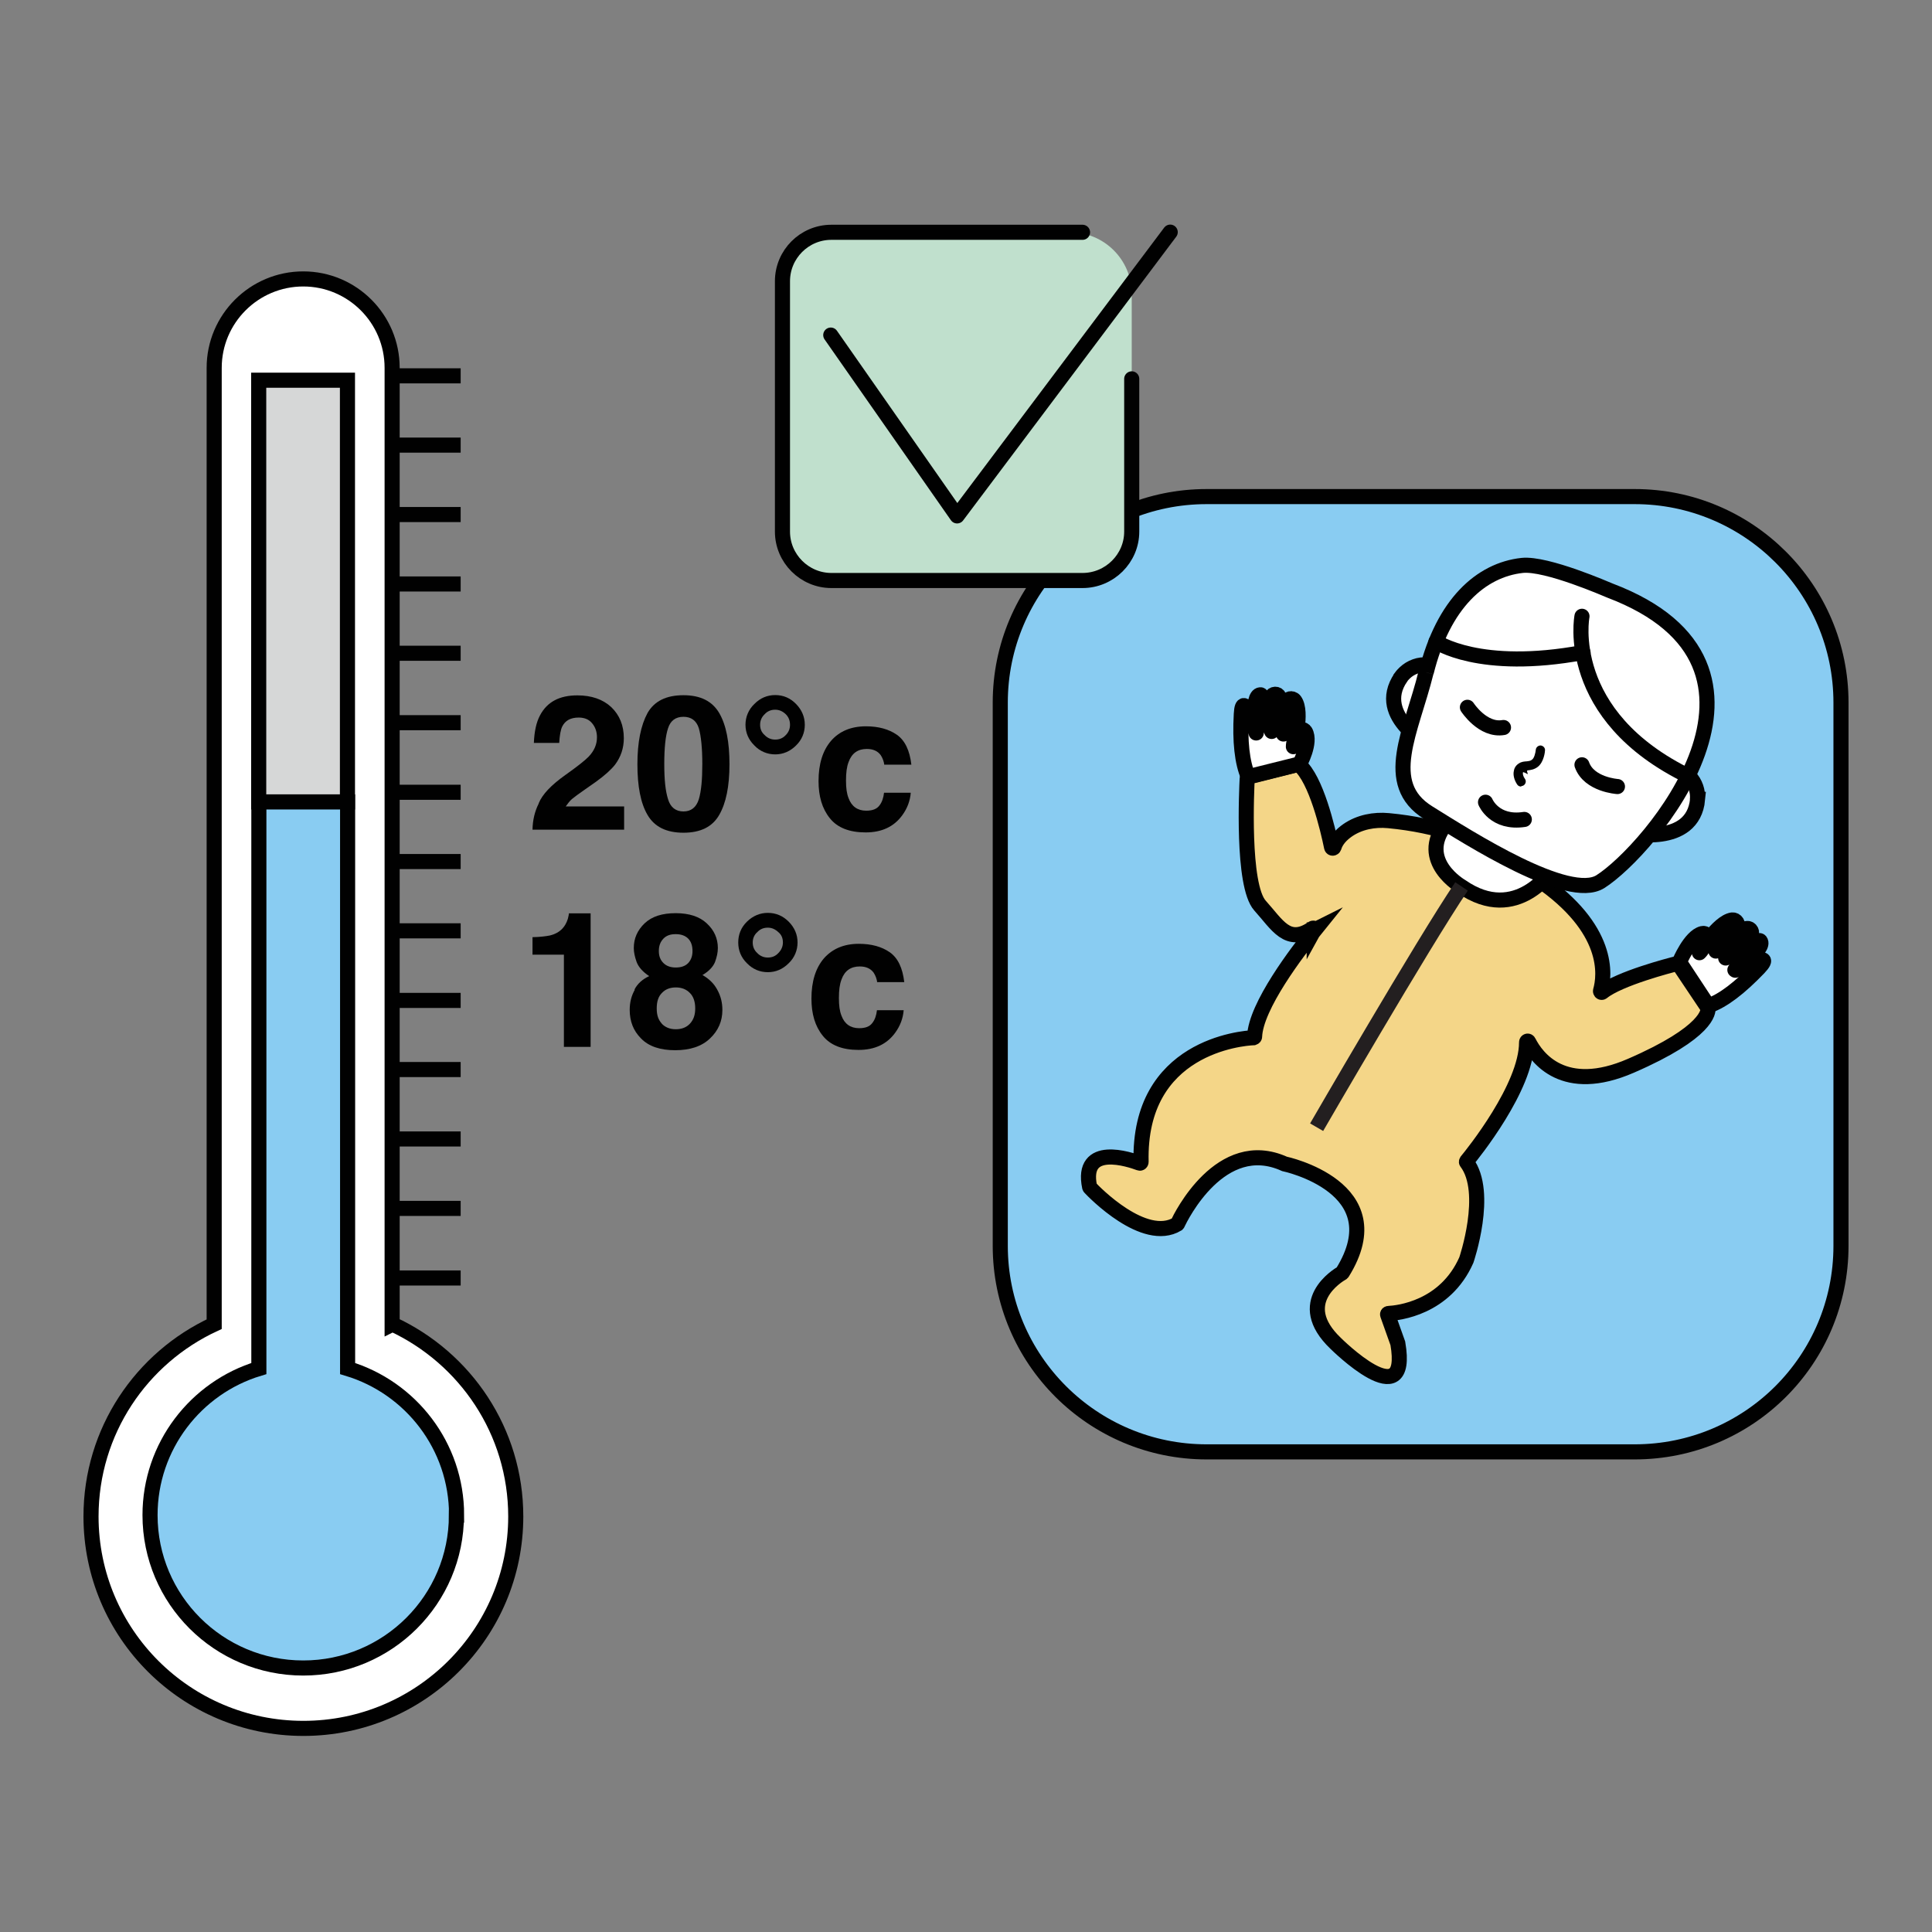 <?xml version="1.0" encoding="UTF-8"?>
<svg id="Calque_1" data-name="Calque 1" xmlns="http://www.w3.org/2000/svg" viewBox="0 0 128 128">
  <rect x="0" y="0" width="128" height="128" fill="#808080" stroke="none"/>
  <defs>
    <style>
      .cls-1, .cls-2, .cls-3, .cls-4, .cls-5, .cls-6, .cls-7, .cls-8 {
        stroke: #010101;
      }

      .cls-1, .cls-2, .cls-3, .cls-9 {
        stroke-linecap: round;
        stroke-linejoin: round;
      }

      .cls-1, .cls-4 {
        fill: #89ccf2;
      }

      .cls-2, .cls-5 {
        fill: #fff;
      }

      .cls-3, .cls-9, .cls-10, .cls-8 {
        fill: none;
      }

      .cls-11 {
        fill: #010101;
      }

      .cls-12 {
        fill: #c0e0cd;
      }

      .cls-4, .cls-5, .cls-6, .cls-7, .cls-10, .cls-8 {
        stroke-miterlimit: 10;
      }

      .cls-6 {
        fill: #d6d7d7;
      }

      .cls-7 {
        fill: #f4d688;
      }

      .cls-9 {
        stroke: #fff;
        stroke-width: 8px;
      }

      .cls-10 {
        stroke: #231f20;
      }
    </style>
  </defs>
  <rect class="cls-9" x="-5412" y="-979.45" width="6467.34" height="6437.3"/>
  <g id="Titres_catégories" data-name="Titres catégories">
    <g>
      <path class="cls-1" d="m108.3,32.9h-28.36c-7.54,0-13.67,6.11-13.67,13.65v35.99c0,7.54,6.13,13.65,13.67,13.65h28.36c7.56,0,13.67-6.1,13.67-13.65v-35.99c0-7.54-6.12-13.65-13.67-13.65Z"/>
      <path class="cls-5" d="m92.81,44.87s.1-.14.27-.3c.76-.72,2.29-.9,2.78.78.34,1.15-1.13,3.65-.95,4.15,0,0-3.91-1.98-2.1-4.62h0Z"/>
      <path class="cls-5" d="m112.46,52.95s.02-.17-.01-.41c-.13-1.03-1.2-2.14-2.64-1.16-.99.68-1.45,3.53-1.91,3.8,0,0,4.27.95,4.57-2.22h-.01,0Z"/>
      <path class="cls-7" d="m87.13,61.59c-1.18,1.46-3.94,5.07-4.01,7.09,0,.03-.03.06-.06.07-.76.03-7.65.59-7.46,8.23,0,.05-.05.1-.1.08-.64-.24-3.92-1.35-3.31,1.58,0,.02.01.03.03.05.25.27,3.59,3.72,5.78,2.41.01-.01.03-.03.03-.05.19-.4,2.84-5.85,7.07-3.94,0,0,7.35,1.55,3.84,7.2-.01.02-.02.02-.03.03-.26.15-3.26,1.95-.42,4.66,0,0,4.97,4.95,4.12,0l-.67-1.88c-.03-.05,0-.1.06-.1.62-.03,3.74-.35,5.15-3.54,0,0,1.53-4.47.02-6.47-.02-.02-.02-.05,0-.08.38-.46,3.97-4.9,3.97-7.87,0-.09.1-.12.14-.03.52,1.03,2.31,3.52,6.77,1.58,5.16-2.24,5.13-3.63,5.11-3.81,0-.01,0-.02-.01-.03l-1.95-2.91s-.05-.05-.09-.02c-.45.11-3.84.99-4.95,1.89-.06.05-.14-.01-.12-.09.29-1.02.65-4.1-4.1-7.35,0,0-3.33-3.3-9.95-3.92-.95-.09-1.93.1-2.71.64-.4.28-.76.65-.9,1.12-.03.08-.14.09-.16,0-.25-1.22-1.02-4.5-2.15-5.46-.02-.03-.05-.03-.08-.02l-3.3.83s-.06.03-.06.08c-.03.66-.36,7.09.85,8.44,1.14,1.26,1.83,2.64,3.47,1.51.09-.06.17.03.12.12v-.02h.02Z"/>
      <path class="cls-2" d="m83.23,48.56s-.9-3.04-.99-1.25c-.1,1.8.05,3.21.46,4.15l3.41-.85s.78-1.42.37-2.14c-.12-.21-.43-.19-.53.03-.12.3-.26.69-.26.97,0,0,.64-2.29.09-3.05-.16-.22-.5-.14-.56.12-.13.52-.32,1.49-.19,2.09,0,0,.02-1.6-.28-2.45-.09-.25-.43-.24-.52,0-.17.56-.37,1.51.02,2.28,0,0-.47-2.46-.75-2.43-.62.06-.28,2.53-.28,2.53h0s0,0,0,0Z"/>
      <path class="cls-2" d="m114.94,64.26s2.83-1.44,1.59-.13c-1.25,1.3-2.36,2.17-3.35,2.51l-1.91-2.9s.7-1.69,1.51-1.89c.24-.06.43.19.33.42-.13.28-.32.66-.52.85,0,0,1.23-2.03,2.17-2.17.26-.03.45.27.31.5-.29.45-.86,1.25-1.39,1.56,0,0,1.16-1.11,1.98-1.47.23-.12.48.15.35.38-.29.52-.85,1.3-1.68,1.55,0,0,2.11-1.36,2.29-1.13.38.49-1.65,1.94-1.65,1.94v-.02h-.02Z"/>
      <path class="cls-5" d="m102.88,57.56s-2.36,3.73-6.05,1.18c0,0-2.97-1.7-1.04-4.15l7.09,2.97h-.01s0,0,0,0Z"/>
      <path class="cls-10" d="m87.23,74.68s7.02-12.13,9.6-15.95"/>
      <path class="cls-5" d="m94.48,44.55c-.97,3.92-2.96,7.36.14,9.29,2.79,1.74,9.31,5.9,11.41,4.57,3.2-2.02,13.79-14.29.64-19.28-.16-.06-4.2-1.84-5.82-1.67-2.74.3-5.23,2.53-6.36,7.09h.01s-.01,0-.01,0Z"/>
      <path class="cls-11" d="m100.8,52.11c-.1.01-.21-.03-.28-.13-.2-.3-.29-.64-.22-.92.03-.2.16-.38.33-.48.17-.12.37-.13.52-.14.16-.02.26-.03.36-.12.14-.1.22-.45.24-.64.01-.17.17-.3.33-.29.17.02.3.17.28.33,0,.08-.07.76-.47,1.08-.24.19-.5.22-.68.24-.1.02.03.19,0,.25,0,0-.29-.17-.31-.12-.02.09,0,.25.13.43.1.14.06.33-.08.43-.05.03-.1.05-.16.05h0s0,.02,0,.02Z"/>
      <path class="cls-3" d="m97.22,46.86s1.02,1.58,2.39,1.34"/>
      <path class="cls-3" d="m107.16,52.11s-1.88-.12-2.35-1.44"/>
      <path class="cls-3" d="m98.42,53.15s.59,1.44,2.57,1.14"/>
      <path class="cls-3" d="m95.14,42.51s2.85,2,9.74.72"/>
      <path class="cls-3" d="m104.81,40.83s-1.27,6.58,7.13,10.63"/>
      <path class="cls-5" d="m25.98,87.74V24.37c0-3.25-2.64-5.89-5.89-5.89s-5.9,2.64-5.9,5.89v63.36c-4.82,2.23-8.16,7.09-8.16,12.74,0,7.76,6.3,14.04,14.07,14.04s14.07-6.29,14.07-14.04c0-5.64-3.34-10.5-8.16-12.74h-.01Z"/>
      <path class="cls-8" d="m25.58,24.9h4.94"/>
      <path class="cls-8" d="m25.58,29.49h4.94"/>
      <path class="cls-8" d="m25.58,34.09h4.94"/>
      <path class="cls-8" d="m25.58,38.69h4.94"/>
      <path class="cls-8" d="m25.58,43.28h4.94"/>
      <path class="cls-8" d="m25.58,52.49h4.94"/>
      <path class="cls-8" d="m25.58,47.88h4.94"/>
      <path class="cls-8" d="m25.58,57.08h4.94"/>
      <path class="cls-8" d="m25.58,61.67h4.94"/>
      <path class="cls-8" d="m25.58,66.28h4.94"/>
      <path class="cls-8" d="m25.58,70.86h4.94"/>
      <path class="cls-8" d="m25.58,75.46h4.94"/>
      <path class="cls-8" d="m25.58,80.06h4.94"/>
      <path class="cls-8" d="m25.58,84.67h4.94"/>
      <path class="cls-6" d="m23.02,25.19h-5.88v27.94h5.88v-27.94Z"/>
      <path class="cls-4" d="m30.24,100.38c0,5.6-4.55,10.13-10.15,10.13s-10.15-4.53-10.15-10.13c0-4.57,3.04-8.45,7.21-9.71v-37.54h5.88v37.54c4.18,1.26,7.22,5.13,7.22,9.71h0Z"/>
      <path class="cls-11" d="m35.28,63.27v-1.18c.55-.01.93-.07,1.14-.11.34-.08.63-.23.85-.47.15-.16.27-.38.35-.63.04-.16.07-.28.07-.37h1.44v8.85h-1.77v-6.11h-2.09.01s0,.02,0,.02Z"/>
      <path class="cls-11" d="m42.03,65.57c.21-.41.55-.7.98-.9-.42-.28-.7-.59-.83-.93-.12-.34-.19-.64-.19-.93,0-.64.24-1.18.72-1.64.49-.46,1.17-.67,2.06-.67s1.58.23,2.05.67c.49.45.74,1,.74,1.64,0,.3-.07.6-.19.93-.13.32-.42.62-.83.86.43.24.76.56.98.97.23.41.34.86.34,1.34,0,.74-.27,1.37-.82,1.89-.55.53-1.33.78-2.31.78s-1.75-.25-2.26-.78c-.51-.51-.75-1.14-.75-1.89,0-.5.11-.94.34-1.34h-.01Zm1.81,2.25c.23.24.54.37.93.37s.71-.12.94-.37.35-.56.35-1.01-.12-.79-.35-1.02c-.23-.24-.54-.37-.93-.37s-.7.12-.93.37c-.23.23-.34.56-.34,1.02s.11.76.34,1.01h-.01Zm.11-4.02c.2.2.47.3.82.3s.63-.09.83-.3c.19-.21.28-.47.28-.79,0-.35-.09-.62-.28-.82-.2-.2-.47-.3-.83-.3s-.62.09-.82.3-.3.47-.3.82c0,.32.09.58.3.79Z"/>
      <path class="cls-11" d="m50.87,60.48c.54,0,1,.2,1.38.58.39.39.59.86.59,1.38s-.2,1.01-.59,1.38c-.39.39-.85.59-1.38.59s-1-.2-1.38-.59c-.39-.38-.58-.85-.58-1.38s.19-1,.58-1.38c.39-.38.86-.58,1.38-.58Zm-1,1.96c0,.27.09.51.3.7.19.2.43.3.7.3s.51-.09.7-.3c.19-.19.3-.43.3-.7s-.09-.51-.3-.68c-.2-.19-.43-.3-.7-.3s-.51.09-.7.3c-.2.17-.3.42-.3.68Z"/>
      <path class="cls-11" d="m58.12,65.1c-.03-.24-.11-.46-.24-.66-.2-.27-.5-.41-.92-.41-.59,0-1,.28-1.21.87-.12.31-.17.71-.17,1.22s.05.87.17,1.17c.2.55.6.83,1.17.83.42,0,.7-.11.87-.34.17-.21.27-.5.31-.85h1.77c-.04.53-.23,1.04-.56,1.49-.55.76-1.36,1.14-2.43,1.14s-1.87-.31-2.37-.94c-.51-.63-.75-1.45-.75-2.46,0-1.14.28-2.03.83-2.67.56-.63,1.32-.96,2.31-.96.83,0,1.52.19,2.05.56.54.38.85,1.04.96,1.98h-1.79s0,0,0,0Z"/>
      <path class="cls-11" d="m35.69,53.22c.24-.59.83-1.21,1.76-1.87.79-.56,1.32-.98,1.55-1.22.37-.39.55-.81.55-1.28,0-.37-.11-.68-.32-.93-.2-.25-.5-.38-.89-.38-.54,0-.89.2-1.09.59-.11.23-.17.59-.2,1.09h-1.68c.03-.75.16-1.37.41-1.83.47-.89,1.29-1.32,2.47-1.32.94,0,1.69.26,2.25.78.55.53.83,1.21.83,2.06,0,.66-.2,1.24-.58,1.75-.27.34-.68.71-1.26,1.13l-.7.49c-.45.31-.74.53-.9.66-.15.13-.28.31-.41.49h3.87v1.54h-6.07c.01-.63.15-1.22.41-1.73h0Z"/>
      <path class="cls-11" d="m47.65,47.24c.46.79.68,1.92.68,3.39s-.23,2.58-.68,3.36c-.45.79-1.24,1.18-2.37,1.18s-1.92-.39-2.38-1.18c-.46-.78-.67-1.91-.67-3.36s.23-2.58.67-3.39c.45-.79,1.24-1.18,2.38-1.18s1.91.4,2.37,1.18Zm-3.39,5.71c.16.54.51.81,1.02.81s.85-.27,1.02-.81c.16-.54.23-1.3.23-2.33s-.08-1.85-.23-2.37c-.16-.51-.51-.76-1.02-.76s-.86.25-1.02.76c-.17.51-.25,1.3-.25,2.37s.08,1.79.25,2.33Z"/>
      <path class="cls-11" d="m51.36,46.05c.54,0,1,.2,1.38.59s.58.85.58,1.38-.2,1-.58,1.37c-.39.39-.86.59-1.38.59s-1.01-.2-1.38-.59c-.39-.38-.59-.85-.59-1.37s.2-1.01.59-1.38c.38-.39.85-.59,1.38-.59Zm-1,1.97c0,.27.09.5.3.68.19.2.43.3.7.3s.51-.09.7-.3c.19-.19.28-.42.28-.68,0-.28-.09-.51-.28-.7-.2-.19-.43-.3-.7-.3s-.51.09-.7.3c-.2.19-.3.42-.3.7Z"/>
      <path class="cls-11" d="m58.59,50.69c-.03-.24-.11-.46-.24-.66-.2-.27-.5-.41-.92-.41-.59,0-1,.28-1.21.87-.12.31-.17.71-.17,1.22s.05.87.17,1.17c.2.55.6.83,1.17.83.41,0,.7-.11.87-.34.17-.21.27-.5.31-.85h1.77c-.04.53-.23,1.04-.56,1.49-.55.76-1.36,1.14-2.43,1.14s-1.87-.31-2.37-.94c-.51-.63-.75-1.45-.75-2.46,0-1.14.28-2.03.83-2.67.55-.63,1.32-.96,2.31-.96.83,0,1.52.19,2.05.56.54.38.85,1.04.96,1.98h-1.79s0,0,0,0Z"/>
      <path class="cls-12" d="m70.91,15.39h-15c-2.24,0-4.07,1.81-4.07,4.06v14.97c0,2.24,1.83,4.06,4.07,4.06h15c2.24,0,4.07-1.81,4.07-4.06v-14.97c0-2.24-1.83-4.06-4.07-4.06Z"/>
      <path class="cls-3" d="m74.98,25.1v10.12c0,1.78-1.47,3.24-3.26,3.24h-16.64c-1.78,0-3.24-1.46-3.24-3.24v-16.59c0-1.78,1.45-3.24,3.24-3.24h16.64"/>
      <path class="cls-3" d="m55.04,22.2l8.37,11.98,14.12-18.8"/>
    </g>
  </g>
</svg>
